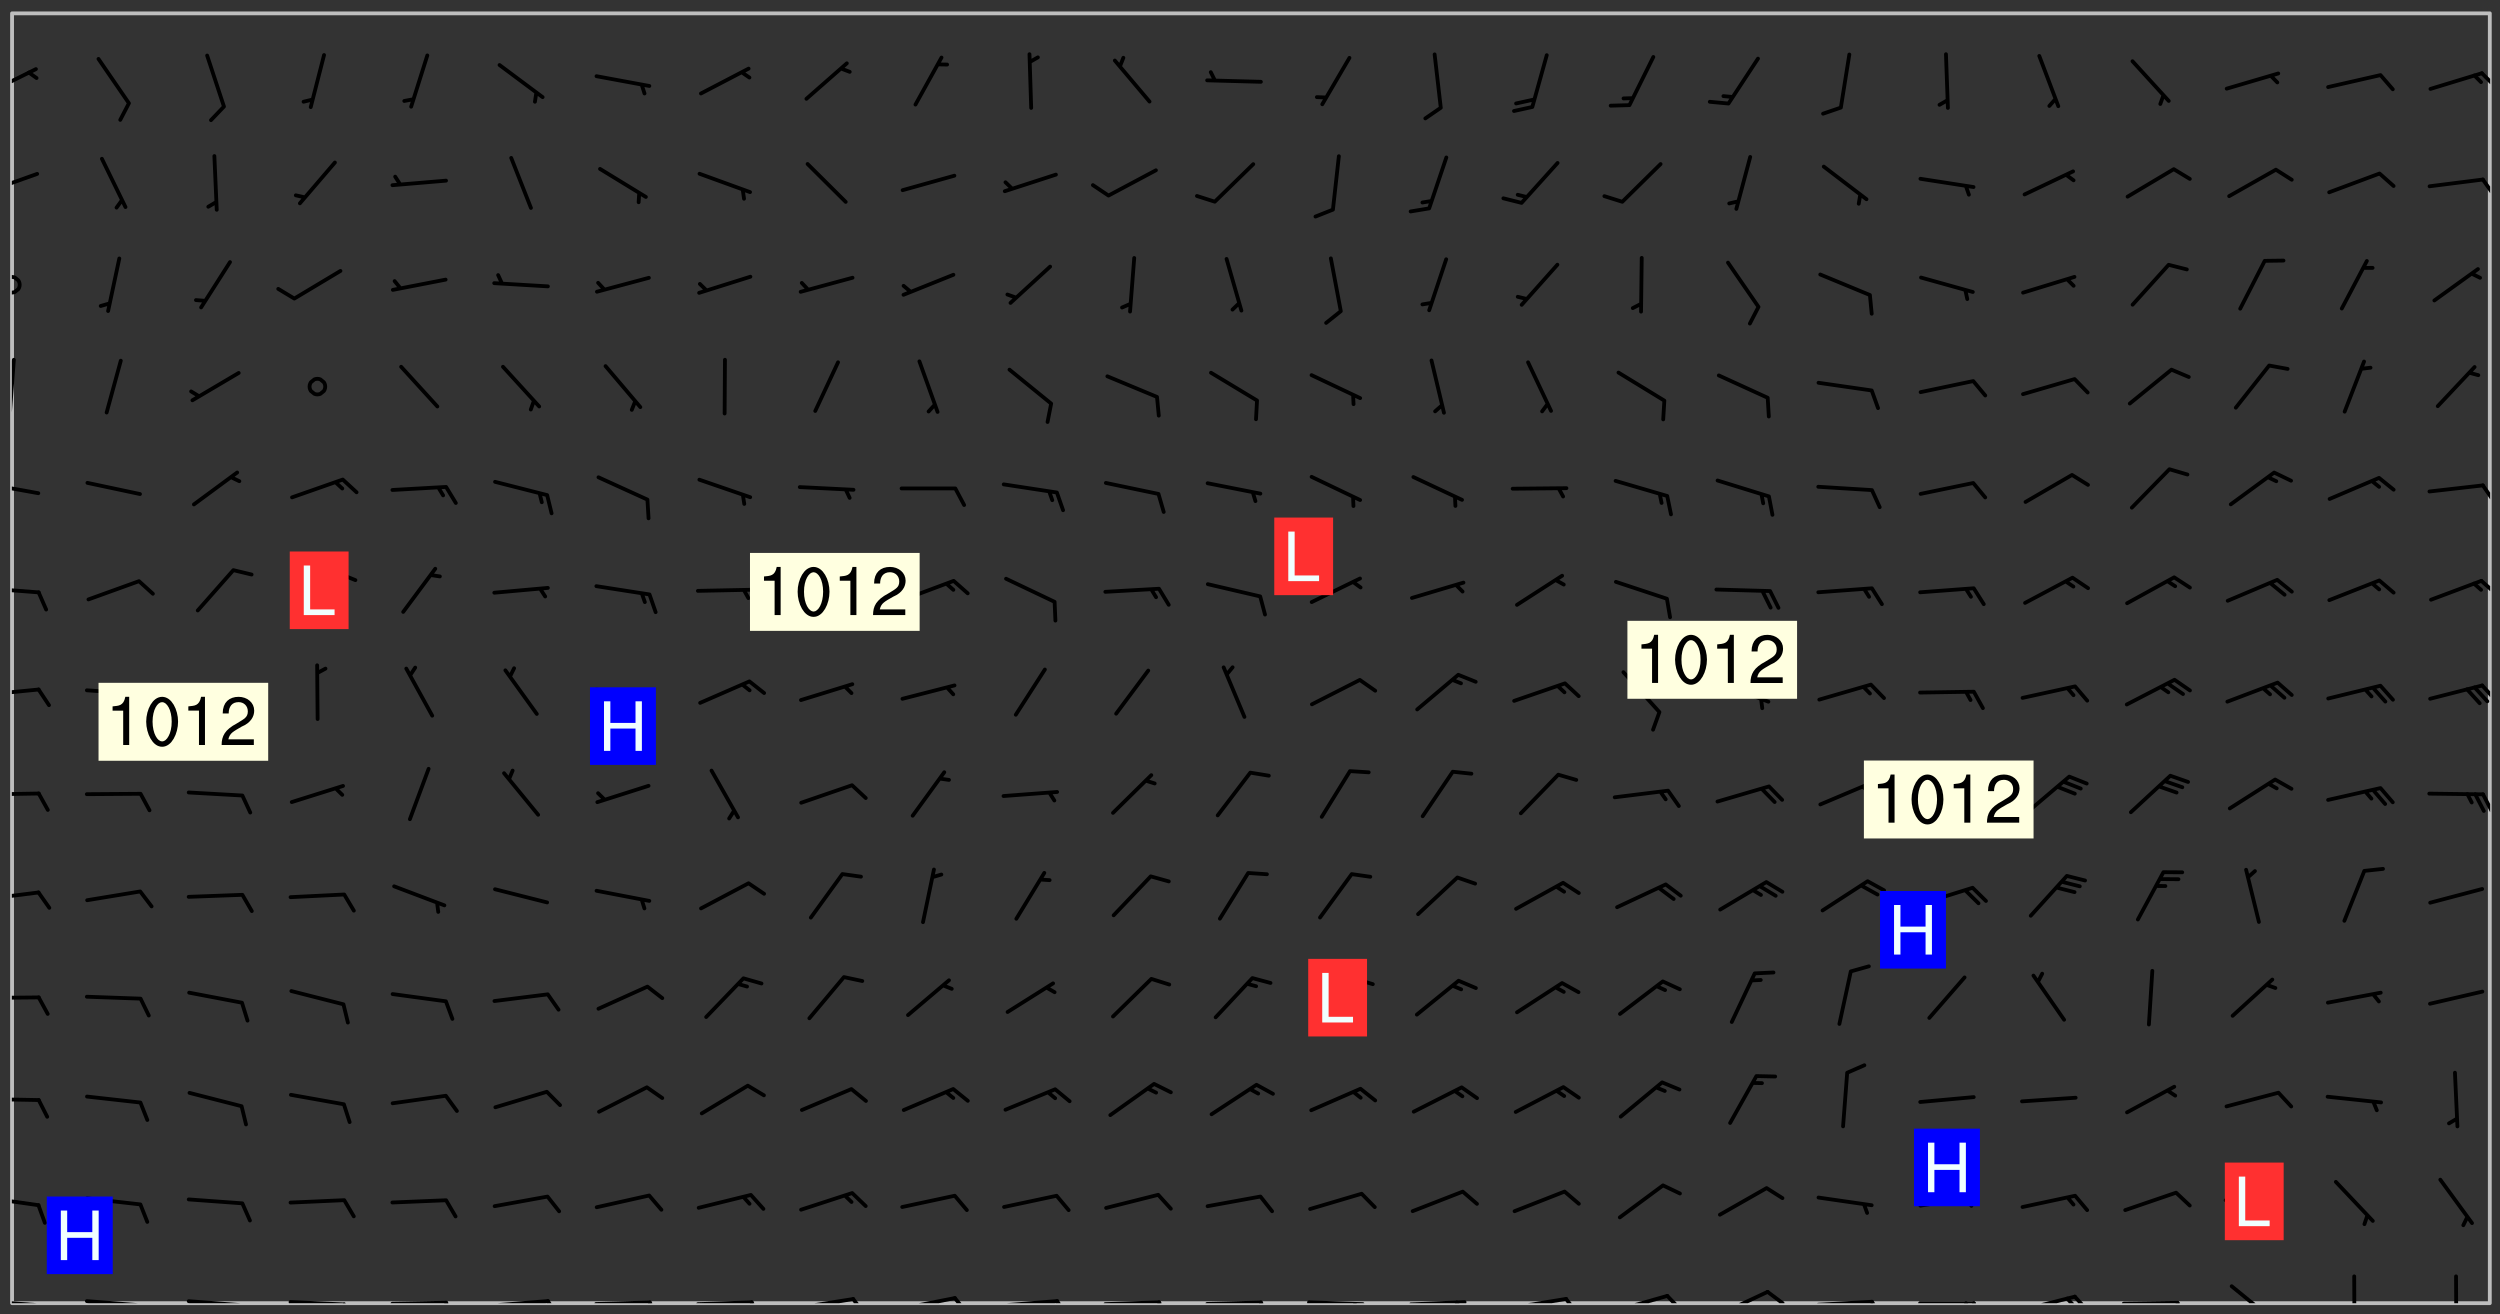 <svg xmlns="http://www.w3.org/2000/svg" role="img" xmlns:xlink="http://www.w3.org/1999/xlink" viewBox="142.45 309.95 326.84 171.84"><rect x="142.45" y="309.95" width="326.84" height="171.84" fill="#333333" stroke="none"/><defs><clipPath id="a"><path d="M144 311.672h324v168.656H144zm0 0"/></clipPath><clipPath id="b"><path d="M144 479h4v1.328h-4zm0 0"/></clipPath><clipPath id="c"><path d="M147 480h2v.328h-2zm0 0"/></clipPath><clipPath id="d"><path d="M153 479h9v1.328h-9zm0 0"/></clipPath><clipPath id="e"><path d="M160 480h3v.328h-3zm0 0"/></clipPath><clipPath id="f"><path d="M166 479h9v1.328h-9zm0 0"/></clipPath><clipPath id="g"><path d="M173 480h3v.328h-3zm0 0"/></clipPath><clipPath id="h"><path d="M180 479h8v1.328h-8zm0 0"/></clipPath><clipPath id="i"><path d="M187 480h2v.328h-2zm0 0"/></clipPath><clipPath id="j"><path d="M193 480h9v.328h-9zm0 0"/></clipPath><clipPath id="k"><path d="M200 480h3v.328h-3zm0 0"/></clipPath><clipPath id="l"><path d="M206 479h9v1.328h-9zm0 0"/></clipPath><clipPath id="m"><path d="M213 479h3v1.328h-3zm0 0"/></clipPath><clipPath id="n"><path d="M220 479h8v1.328h-8zm0 0"/></clipPath><clipPath id="o"><path d="M227 479h2v1.328h-2zm0 0"/></clipPath><clipPath id="p"><path d="M233 479h8v1.328h-8zm0 0"/></clipPath><clipPath id="q"><path d="M240 479h3v1.328h-3zm0 0"/></clipPath><clipPath id="r"><path d="M246 479h9v1.328h-9zm0 0"/></clipPath><clipPath id="s"><path d="M253 479h3v1.328h-3zm0 0"/></clipPath><clipPath id="t"><path d="M260 479h8v1.328h-8zm0 0"/></clipPath><clipPath id="u"><path d="M267 479h3v1.328h-3zm0 0"/></clipPath><clipPath id="v"><path d="M273 479h8v1.328h-8zm0 0"/></clipPath><clipPath id="w"><path d="M280 479h3v1.328h-3zm0 0"/></clipPath><clipPath id="x"><path d="M286 479h9v1.328h-9zm0 0"/></clipPath><clipPath id="y"><path d="M293 479h3v1.328h-3zm0 0"/></clipPath><clipPath id="z"><path d="M300 479h8v1.328h-8zm0 0"/></clipPath><clipPath id="A"><path d="M307 479h2v1.328h-2zm0 0"/></clipPath><clipPath id="B"><path d="M313 479h8v1.328h-8zm0 0"/></clipPath><clipPath id="C"><path d="M319 480h2v.328h-2zm0 0"/></clipPath><clipPath id="D"><path d="M326 479h9v1.328h-9zm0 0"/></clipPath><clipPath id="E"><path d="M332 479h2v1.328h-2zm0 0"/></clipPath><clipPath id="F"><path d="M340 479h8v1.328h-8zm0 0"/></clipPath><clipPath id="G"><path d="M346 479h3v1.328h-3zm0 0"/></clipPath><clipPath id="H"><path d="M353 479h8v1.328h-8zm0 0"/></clipPath><clipPath id="I"><path d="M360 479h3v1.328h-3zm0 0"/></clipPath><clipPath id="J"><path d="M366 478h8v2.328h-8zm0 0"/></clipPath><clipPath id="K"><path d="M373 478h3v2.328h-3zm0 0"/></clipPath><clipPath id="L"><path d="M379 479h9v1.328h-9zm0 0"/></clipPath><clipPath id="M"><path d="M386 479h3v1.328h-3zm0 0"/></clipPath><clipPath id="N"><path d="M393 480h8v.328h-8zm0 0"/></clipPath><clipPath id="O"><path d="M400 480h2v.328h-2zm0 0"/></clipPath><clipPath id="P"><path d="M399 480h2v.328h-2zm0 0"/></clipPath><clipPath id="Q"><path d="M406 479h8v1.328h-8zm0 0"/></clipPath><clipPath id="R"><path d="M413 479h3v1.328h-3zm0 0"/></clipPath><clipPath id="S"><path d="M412 479h2v1.328h-2zm0 0"/></clipPath><clipPath id="T"><path d="M419 480h9v.328h-9zm0 0"/></clipPath><clipPath id="U"><path d="M426 480h3v.328h-3zm0 0"/></clipPath><clipPath id="V"><path d="M433 477h7v3.328h-7zm0 0"/></clipPath><clipPath id="W"><path d="M449 476h2v4.328h-2zm0 0"/></clipPath><clipPath id="X"><path d="M463 476h1v4.328h-1zm0 0"/></clipPath><clipPath id="Y"><path d="M144 466h4v2h-4zm0 0"/></clipPath><clipPath id="Z"><path d="M144 453h4v2h-4zm0 0"/></clipPath><clipPath id="aa"><path d="M144 440h4v1h-4zm0 0"/></clipPath><clipPath id="ab"><path d="M144 426h4v2h-4zm0 0"/></clipPath><clipPath id="ac"><path d="M144 413h4v2h-4zm0 0"/></clipPath><clipPath id="ad"><path d="M466 413h2v4h-2zm0 0"/></clipPath><clipPath id="ae"><path d="M144 399h4v3h-4zm0 0"/></clipPath><clipPath id="af"><path d="M466 399h2v3h-2zm0 0"/></clipPath><clipPath id="ag"><path d="M144 386h4v2h-4zm0 0"/></clipPath><clipPath id="ah"><path d="M466 385h2v3h-2zm0 0"/></clipPath><clipPath id="ai"><path d="M144 372h4v3h-4zm0 0"/></clipPath><clipPath id="aj"><path d="M466 373h2v3h-2zm0 0"/></clipPath><clipPath id="ak"><path d="M144 356h1v9h-1zm0 0"/></clipPath><clipPath id="al"><path d="M144 345h2v4h-2zm0 0"/></clipPath><clipPath id="am"><path d="M144 332h4v4h-4zm0 0"/></clipPath><clipPath id="an"><path d="M466 333h2v3h-2zm0 0"/></clipPath><clipPath id="ao"><path d="M144 318h4v5h-4zm0 0"/></clipPath><clipPath id="ap"><path d="M466 319h2v3h-2zm0 0"/></clipPath><g id="aq" clip-path="url(#clip1)"><path fill="#fff" fill-opacity="0" fill-rule="evenodd" d="M0 0h1000v1000H0zm0 0"/><path fill="#d3d3d3" fill-opacity="0" fill-rule="evenodd" d="M162.152 355.867l-.234.293.059.234.117.172.176.234.293.348.113.059.117-.172.059-.234.176-.176.465-.176h.699l.234.293.289.816.059.176.176.23.352.234.699.699.172.176.234.348.234.41.289.582.41.465.23.234.234.176.117.23.176.293.172 1.164v.234l.059.289.059.117.117.117.348.41.117.172.176.176.176.234.117.172.172.352.059.234.234.406.234-.059-.176.176-.059.93h-.582l-.234-.113-.348.113-.117.117-.059.293-.059.176-.117.172-.465.293-.059.234-.059.113v.645l.059.172v.41l.059.059v.406l.059.406.117.176.059.059.23.641-.059.293v.699l-.059.582v.234l-.059.23-.055.352v1.922l.055.117h.426l-.367.117-.023.352.891 1.168 1.742.539 1.34.359v.539l.09.809.535.715 1.52.27.891-.086.09 1.164.535.18 1.16-.18 2.055-.984 1.16-.363 1.879-.176 1.695-.18-.18.719-1.516.086-1.25.09-.805.27-1.074.809.27.719.535.898-.18.625-.266.809.266 1.078.625.898.805.18 1.25-.18-.266.723.098.504.055.293v.172l.059.293v.406l.176.117.352.117h.406l.293-.176.113-.117.059-.117.117-.23.059-.176.352-.465.23-.176.176-.059.176.059.059.176.117.988.055.469.059.172.117.234.176.059.816.059h.289l.117.234.059.406.059.352v1.105l.117.293.117.348.289.699.176.352.582.754.352.176.172.059.469.234.641.465.348.234.293.176.293.055.23.062.816.348.293.176.113.172.352.352.117.176.523.641v.289l.059.352v.348l.059.352.059.289.117.059.172.059h.176l.582.234.176.117.176.289.176.234.113.234.293.23.117.117v.41l.059.055.289.234.234.117.059.117.117.172.059.117.23.234.059.176.234.059.117.059-.117.113-.059.117v.117l-.117.293-.117.289v.582l.176.117.117.059.059.117.117.117.113.059.176.348.059.352.059.406v.176l-.059.176-.117.699v.172l.117.176.293.293h.406l.176.117.117.172.117.293v.234h-.527l-.23-.234h-.234l-.176.059-.059.699.059.348.117.176.176.41.117.23.289.469.176.055h.523l.234.059.758.641.059.293v.234l.059.059.23.348v.352l-.117.172v.293l.293.289.293.176.172.059.293.176.293.117.582.406.289.234.293.176.219.16.016.012.23.176.641.523.176.234.117.176.176.176.113.172v.641l.117.176.469.117.582.117.234.059.23.113.293.117.113.059.586.352.289.172.176.062.176.055.176.059.699.352.289.176.234.055.289.176.234.117.641.406.293.117.172.059.234.059.41.059.23.059.234.117.059.172-.41.176.469.059.059.293.113.234.176.055.234.059.176.059.406.117.641.234.117.172.059.234v.176l-.059.117-.059.406.234.234.117.059.348.117.641.23.176.117.289.117.176.176.234.465.582 1.105.176.176.348.176.176.117.352.117 1.047.523.234.059.465.113.293.059.465.176.758.582.234.234.348.465.176.176.289.234.816.699.293.176.289.289.293.176.293.289.695.641.176.176.293.234.289.234.469.289.641.582.348.234.234.293.348.348.352.465.934.992.348.406.117.176.234.059.113.117.645.176.23.113.234.059.293.176.23.117.934.699.406.406.234.176.406.176.234.117.816.348.348.234.234.117.293.289.23.117.758.352.352.172.23.059.293.117.234.059.871.176h.816l.469.23.172.059.875.699.465.117.293.059.176.059.23.059.469.059.348.059.352.059.406.059h.293l.172.059v.23l.176.176h.293l.348.059.352.059.699.117h.641l.465-.234.293-.176.172-.117.41-.172.289-.176.934-.465.469-.293.523-.293.465-.172.465-.176 1.051-.465.289-.117.41-.117.289-.117.527-.176 1.516-.699.582-.348.289-.059.293-.059.348-.117.875-.23.352-.117h.113l.234-.059.875-.234.234-.059h.812l.352-.059.816-.117.172-.059.352-.055.293-.059.23-.059.816-.176.176-.059h.348l.234-.059.465-.117.758-.172.234-.059h.348l.41-.117.289-.059 1.285-.059h.289l.41-.059.23-.059h.176l.875-.117h.406l.41-.117h.348l.352-.113.871-.059h1.75l1.047.289.41.117.289.117.352.117.289.117 1.051.172.289.059h.293l.293.059.172.059.41.059.172.059.117.059h.117l.117.059.352.059h.113l.41.066 1.922.395 1.926.395 1.52.449 1.695.719 2.145.805 1.605-.719 1.43-.805 1.16-1.078 1.25-.449 3.035-.719 1.875-.359 2.145-1.348 2.234-1.254 2.5-1.258 1.695-.449 1.785-.18 1.16-.27.625.539 1.34-.27.715-.988.984-1.344.445-.18.805-.359 1.875-.539 1.785-.449 1.25-.27 1.16-.09 1.699-.09 1.961-.27 1.25-.09h.539l.625-.09h.891l2.145-.18 2.41-.18 2.59-.09 1.695.18 1.609.09 1.43.359 1.16.719 1.875.988 1.16 1.527.266.715.629.09.355.898.535.539.535 1.527 1.074.359h.535l-.805.535.09 1.707.715 2.695.891.805.895.988.715 1.258 1.785.539 1.52-.18.355 1.344 1.609-.805.98-.539.27.27.316-.215.219-.145.801.449.449-.359h.355l.535-.27.539-.719.535-.27.625-.988 1.16.449.84.371 1.395.617 1.695-.18h1.605l1.785.09.18-1.707.535-1.344.805.27.492.848.402.406-.09.539v.359l.715.449.711-.27h1.43l.359.988.445 1.258.715 1.344 1.25.629 1.695.629.715-.18.18-.539.98-.09.449.359.086 1.258-.266.629-.535.18v.539l.715.984.266.539.984.988.801 1.078-.266.359-.09.898-.625 2.332-.355 2.066-.09 1.793-.18.719-.09.539v1.438l-.98 1.883-.359 1.707-.535.898-.805 1.168-.266.539 2.055 1.254.086.359-.355.539-.09-.18v.809l.09 1.438-.445.715-1.074.094-.266.715.535.898.805.719 1.16.809 1.34.27.445.359-.355.449-1.789-.09-1.25-.449-.715-.719-.625-.09-.176 3.59-.188 1.309h89.359V311.703h-55.27v49.082l.762.125 3.289.543 2.023 2.836v2.754l2.352.332 2.348.332h4.051l-1.379 4.16-2.023.707-2.023.703-.543.344-2.594 1.617-.188.117-2.023-2.078-.73-2.742-2.672-2.078-1.375-3.5-.066-.082-1.957-2.672 2.75-1.418v-49.082H294.422v91.414l.117.031.133.012.074.074.105.047.09.059.086.059.09.059.297.297.059.09.031.117.027.117.016.137-.031.117-.059.09-.059.086-.043.105-.047.102-.027.121v.145l.176.27.148.148.074.086.074.074.043.105.062.09.059.086.043.105.059.09.047.102.043.105.059.086.117.18.074.074.062.086.059.09.043.105.059.09.059.086.062.09.059.09.043.102.117.18.074.074.059.086.074.074.09.059.105.047h.148l.133-.016.133.016.102-.047.074-.074.047-.102-.016-.133v-.148l-.047-.105-.027-.117-.047-.102-.027-.121-.043-.102-.062-.09-.043-.102-.043-.105-.031-.117-.016-.133-.012-.137.086-.059.059-.086.121-.031.043.105.016.133v.117l.059.102.059.09.09.059.148.148.059.09.043.105-.012.102.086.059.105.047.086.059.09.059.074.074-.117.027-.105.047-.086.059-.074.074-.059.09-.062.086-.027.121-.047.102-.043.105-.031.117-.012.133-.016.133v.148l.027.117.047.105.043.102.059.09.074.074.09.059.074.074.09.059.059.09.043.105.047.102.117.031.133.016h.148l.117-.031.105.043.043.105.047.102.027.121L299.5 410l.027.117.031.121.027.117.105.043.102.047.133-.016.148.148.062.086.074.074.07.074.09.062.105.043.102.043.117.031.137.016.117-.031.074-.074.027-.117-.012-.133-.031-.121-.027-.117.043-.105h.117l.09.062.117.027h.148l.133.016h.148l.133.016.133-.016h.148l.133-.016.133-.012.137.012.117-.027.133-.016.191-.059-.059.176-.016.133-.027.121-.016.133-.059.086-.133.016-.105.047-.105.043-.117.031-.117.027-.266.031h-.148l-.133.016-.074.074.059.086.148.148.117.18.074.07.09.062.09.059.086.059.09.059.102.043.105.062.105.043.086.059.105.047.102.043.18.117.059.09-.043.102-.047.105.016.133.223.223.059.09.043.102.031.121.043.102.016.133.031.117.012.137.031.117.148.148.102.043.105.043.117.031.133.016.137.016h.117l.117-.031.09-.059.043-.105.047-.102.043-.105.031-.117.012-.133v-.148l-.012-.133-.016-.133-.031-.117-.043-.105-.047-.105-.043-.102-.043-.105-.016-.133.016-.133.027-.117.031-.117.027-.121.047-.102.09-.059.086-.062.074-.074.09-.059.223-.223.059-.086.074-.074.117-.18.059-.086v-.148l-.074-.074-.102-.047-.105-.043-.102-.043-.059-.09-.047-.105-.027-.117.09-.059.117-.031.102-.043.18-.117.148-.148.012-.133-.012-.105-.09-.059-.133.016h-.148l-.133.016-.133-.016-.121-.031-.086-.059-.074-.074-.059-.09-.062-.086-.117-.18-.059-.086.031-.121.086-.059.121-.031.059-.086v-.121l-.031-.117-.059-.09-.059-.086-.047-.105-.027-.117-.016-.133.059-.09.074-.074.09-.059.117-.18.074-.074.059-.086.148-.148.121-.031.133-.016.133.016.074.074.043.105.016.133-.031.117-.117.031-.133.012-.148.148-.043.105-.047.102-.027.121-.031.117v.148l.031.117.043.105.059.09.074.07.074.074.117.031.121.027.117-.027.133-.016h.117l.09.059.074.074.047.105.059.086.102.047.133.016.105.043.086.059-.012.105-.074.074-.18.117-.059.09-.09.059-.07.074-.074.074-.062.09-.027.117-.016.133.016.133-.016.133v.148l.016.133.027.117.031.121.074.074.09.059.086.059.09.059.117.031v.086l-.102.047-.09.059-.266.031-.117.027h-.148l-.105.043-.102.047-.059.09-.062.234-.012.133-.031.121-.016.133v.293l-.012.133.012.137.016.133.133.016.133.012.121.031.086.059.074.074.047.105.043.102.016.133v.445l-.016.133v.445l.031.266.027.117.016.133.031.117.086.211.031.266v.148l-.031.117-.027.117-.031.121-.027.117-.031.117-.031.121-.012.133-.016.133.09.059.117-.031.102.016.047.105-.031.266v.441l-.043.105-.047.105-.043.102-.043.105-.059.086-.031.121-.043.117-.031.117-.016.133.016.133.059.09.105.047.086.059.059.086-.012.137-.031.117-.043.102v.445l-.016.133v.148l-.031.117-.043.105-.027.117-.047.105-.043.102-.031.121-.027.117-.031.133-.031.117-.027.117-.043.105-.031.117-.031.121-.012.133-.016.133v.297l.027.117v.148l.047.398.027.117.059.09.121.031h.148l.133-.016.059.09v.117l-.059.09-.09.059-.102.043-.105.047-.09.059-.086.059-.137.016-.117-.031-.133-.016-.102.047-.062.086-.012.137-.016.133-.031.117-.027.117-.016.133-.031.121v.297l.016.133.031.117v.148l.012.133v.148l-.027.117-.047.102-.027.121-.031.117-.059.09-.074.074-.102.043-.105.047-.117.027-.121.031-.102-.047.059-.086.105-.047.027-.117.031-.117.027-.121.031-.117v-.148l.016-.133-.031-.117-.043-.105-.105.016-.074.074-.102.043-.09.062-.074.074-.043.102-.016.133-.031.117L304.25 426l-.031.117-.027.117-.031.121-.027.117-.031.117-.043.105-.09.059h-.09l-.117-.031-.031-.086.016-.137-.031-.117v-.148l-.012-.133v-.148l-.062-.234-.027-.121-.043-.102-.047-.105-.059-.086-.059-.09-.043-.105-.062-.086-.148-.148-.07-.074-.105-.047-.105-.043-.102-.043-.297-.297-.09-.074-.086-.059-.105-.043-.09-.062-.086-.059-.105-.043-.09-.059-.086-.062-.074-.07-.105-.047-.086-.059-.105-.043-.09-.062-.102-.043-.105-.043-.086-.059-.105-.047-.105-.043-.102-.047-.09-.059-.102-.043-.105-.043-.09-.062-.117-.027-.133-.016-.133.016H299.75l-.133.016-.117-.031-.09-.059-.074-.074-.09-.059-.102-.047h-.148l-.121-.027-.102-.043-.074-.074-.117-.18-.09-.059-.102-.043-.09-.062-.105-.043-.09-.059-.086-.059-.105-.047-.059-.086-.059-.09-.043-.105-.047-.102-.074-.074-.086-.059-.074-.074-.09-.059-.223-.223-.043-.105-.031-.266.105-.043h.145l.105.043.074.074.09.059.086.059.105.047.09.059.148.148.07.074.148.148.062.086.074.074.086.059.074.074.09.062.09.059.086.059.27.176.102.047.105.043.102.043.047-.074.059-.086.074-.074.07-.074.105.043.074.074.059.09.043.102.047.105.043.105.121.027.117-.027.074-.09.043-.105.059-.09.074-.074.105-.043.117-.027.133.012.09.059.148.148.059.09.043.105.047.102.043.105.043.102.105.047.105.043.133.016.086-.059.059-.09.074-.074.105-.043.117.027.105.047.102.043.105.043.102.047.18.117v.117l-.016.133.016.133.016.137.059.086.102.047.121.027.117.031h.148l.117-.031.059-.09.18-.117.059-.09.074-.074.059-.086.117-.18.18-.117.117.031.09.059.043.074-.016.133v.117l.09.059h.148l.133-.016.133-.012.266-.031.105-.043.117-.031.121-.027.074-.074.07-.074.062-.09-.016-.105-.047-.102-.102-.043-.105-.016-.117.027-.266.031h-.148l-.074-.074-.09-.059-.117-.031-.117-.027-.133-.016h-.148l-.133.016h-.297l-.105-.047-.148-.148-.043-.102-.059-.09.223-.223.086-.059.105-.043.117-.031.133-.016.133.016.137.016.102.043.133-.012.09-.062.102-.043.062-.09-.047-.102-.09-.059-.117-.031-.102-.043-.059-.09-.062-.09v-.117l.016-.133.105-.047.074-.07v-.121l-.09-.059-.031-.117.09-.059.074-.074.043-.105.059-.09.047-.102.016-.133v-.148l-.047-.105-.043-.102-.09-.059-.133-.016-.102-.043-.137-.016-.117-.031h-.445l-.133-.016-.133-.012-.133-.016-.117-.031h-.148l-.133-.016-.133-.012-.266-.031-.121-.043-.086-.059-.074-.074v-.148l.012-.133.105-.047.102-.043.133-.016h.152l.133-.016h.293l.121.031.102.043.09.059.234.062.121-.047.09-.059.102-.043.133-.016.105.043.102.047.133.012.121-.027h.145l.121-.031.117-.027.105-.047.074-.074.086-.059.148-.148.059-.086.047-.105.027-.117.016-.105-.102-.043-.09-.059-.117-.031-.105-.043-.09-.062-.074-.086-.074-.074-.102-.043-.105-.047-.102-.043-.059-.09-.047-.102-.086-.211-.062-.086-.059-.09-.074-.074-.086-.059h-.27l-.117.031-.09.059-.102.043-.133.016-.105-.016-.027-.117-.062-.09-.117-.031-.102-.043-.148-.148-.031-.117-.016-.105.074-.074.18-.117.117-.027.117-.031.137.016.102.043.105.043.102.047.105.043.117.031.133.016.117.027.133.016.105-.016.09-.059-.074-.074-.105-.043-.074-.074-.074-.09-.148-.148-.086-.059-.09-.059-.074-.074-.09-.059-.102-.047-.121-.027-.102-.047-.105-.043-.117-.031-.102-.043-.121-.031h-.148l-.117.031-.105.043-.086.062-.18.117-.086.059-.09.059-.105.047-.086.059-.105.043-.102.043-.105.047-.074.074-.059.09-.059.086-.047.105-.059.086-.074.074-.133-.012-.117-.031h-.117l-.074.074-.09.059-.074.074-.09.059-.086.059-.105.047-.102.043-.137.016-.102-.043-.148-.148-.105-.047h-.086l-.105.047-.102.043-.121.031-.117-.031-.074-.074v-.117l.031-.121.074-.07.059-.09.074-.074.117-.031.105-.043h.293l.133-.016.137-.016.102-.043.09-.059.102-.047.09-.059.133-.012.09.059.133.012.09-.059.086-.059.105-.043.09-.059.086-.062.09-.059.148-.148.059-.086.059-.09.105-.043.133-.016.117.027.121.031.059-.059.059-.09.031-.266.027-.117.105.012.133.016.102-.043.09-.059.059-.09.074-.074.059-.09.047-.102.012-.133-.012-.133-.047-.105-.148-.148-.059-.09-.059-.086-.043-.105v-.445l.016-.133v-.148l.012-.133-.059-.059-.09.059-.102-.043-.18-.117-.086-.059-.062-.09-.059-.09-.074-.074-.086-.059-.121.031-.102.012-.105.047-.086.059-.105.043-.148.148-.09.059-.086.059-.09.062-.105.043-.133.016v-.121l.105-.043.117-.031.074-.07.043-.105v-.148l-.027-.117-.148-.148-.133-.016h-.148l-.117.031-.105.043-.102.043-.09.062-.117.027-.074-.074.012-.133-.043-.102-.043-.105-.09-.059-.117.027-.121.031-.117.031-.102.043-.121.031-.102.043-.105.043-.09.059-.102.016v-.117l.016-.133-.059-.09-.074.043-.148.148-.059.09-.074.074-.047.105-.043.102-.074.074-.059.09-.074.074-.059.086-.074.074-.09.062-.074.07-.074.074-.102.016-.133.016-.105-.043v-.121l.148-.148.043-.102.059-.09.047-.102.043-.105.059-.09.031-.117.043-.102.031-.121.027-.117.047-.105.043-.102.043-.105.074-.07.09-.062.09-.059.102-.043h.297l.266-.031.105-.043-.074-.074-.117-.031-.105-.043-.09-.059-.102-.047-.09-.059-.102-.043-.105-.043-.09-.062-.086-.059-.105-.043-.102-.043-.121-.031-.117-.031-.102-.043L297.5 410.25l-.102-.043-.09-.059-.043-.105-.016-.133.102-.043.133-.016.137.016.133-.016.102-.043.059-.09.016-.105-.09-.059-.074-.074-.102-.043-.09-.059-.148-.148-.043-.105-.016-.133v-.293l-.059-.09-.09-.059-.074-.074-.043-.105-.031-.117-.059-.09-.074-.074-.117-.027-.074-.074-.09-.059-.09-.062-.086-.059-.074-.074-.059-.086-.047-.105-.086-.059-.148-.148-.195-.059-.133.016-.102.043-.074.074-.047.102-.043.105-.059.09-.059.086-.297.297-.09.059h-.086l-.062-.086-.043-.105.031-.117.059-.09.027-.117-.012-.133-.09-.062-.105.047-.117.027-.117.031-.27.176-.102.047-.117.027-.105.047-.09.059-.102.043-.059-.086-.047-.105.016-.133.047-.105.07-.074.074-.07.059-.09v-.148l-.043-.105h-.238l-.102.047-.031.117-.027.117-.031.121-.074.043-.133.016-.074-.047-.043-.102-.043-.105-.047-.102-.043-.105-.121.031-.102.043-.133.016-.117.031-.105.043-.09.059-.102.047-.121.027-.133.016-.102-.043-.059-.09-.047-.105-.043-.102-.043-.105v-.117l.059-.09.086-.059.18-.117.102-.047.105-.043.105-.059.102-.043.09-.062.102-.043.105-.059.102-.047.09-.059.105-.043.102-.043.09-.062.102-.043.137-.016.117.031.102.043.121.031.102.043.105.047.102.043.105.043.102.047.105.043.102.043.105.047.086.059.105.043.117.031.105.043.102.047.09.059.105.043.102.043.105.047.117.027.102.047.121.027h.148l.086-.059.016-.102.059-.09-.027-.117-.074-.074-.117-.18-.074-.074-.09-.074-.18-.117-.086-.059-.105-.043-.102-.047-.27-.176-.059-.09-.074-.074-.059-.09-.043-.102-.031-.117-.016-.137v-.562l-.012-.133-.016-.133-.031-.117-.016-.133-.012-.133-.031-.121-.223-.223-.059-.086-.016-.105.031-.117.133-.016v-91.414H172.992v1.453l-.059.234-.352 1.051-.172.523-.117.348-.176.41-.117.172-.234.293-.23.059h-.352l-.117.059-.23.406v.293l.117.176.23.23.117.234.641.758.293.465.176.234.23.352.234.348.641.816.176.465.172.41.117.695.176.469.117 1.398.059.465v.875l.117 1.047v4.781l-.059.465-.352 1.281-.176.523-.113.41-.352.93L172.934 336l-.234.582-.117.176-.172.348-.176.406-.352.816-.059.293-.113.293-.117.289-.059.176-.117.875-.059.406-.059.117-.059.176-.059.172-.23.527-.117.172v.234l-.117.234-.059.172-.176.586v.289l-.059.176v.293l-.059.113-.059.527v.172l-.055.234v2.621l-.176.816-.117.176-.176.234-.117.172-.113.234-.586.934-.23.289-.293.465-.176.234-.289.352-.352.699-.113.23-.176.41-.176.23-.406.527-.816.699-.293.172-.289.234-.176.117-.176.176-.523.406-.527.176-.172.176-.234.055-.641.176h-.758m12.211 31.023l-1.074.449.359.895 1.25-.715.445-.539-.98-.09"/><path fill="#d3d3d3" fill-opacity="0" fill-rule="evenodd" d="M201.508 416.598h-.895l.449.629.98.359.805-.09.445-.988-.176.09-.715-.355-.895.355m154.621 59.07l-.059-.523v-.293l.113-.293.059-.23.469-.469h.113l.117-.113.117-.059h.176l.234-.059h.348l.234.059.117.059.23.172.059.176.117.582v.293l-.117.176-.172.289-.176.176-.527.523-.23.234-.117.059h-.176l-.117-.059-.406-.293-.176-.117-.117-.059-.059-.113-.055-.117m6.641-10.957l-.059-.172v-1.109l.059-.172.176-.059.172-.059h.176l.234-.059.117.059.059.699-.059.172-.117.176-.117.059-.234.523-.113.059h-.234l-.059-.117m9.613-14.391l-.117-.176v-.699l.293-.875.117-.172.176-.352.113-.23.117-.293.352-.758.117-.23.172-.234h.176l.117-.059h.641l.117.059.234.234.172.113.352.293.117.117.113.176v.113l.117.059.117.117v.699l-.059.176v.23l-.059.176-.348 1.051-.117.23-.117.234-.117.059-.23.234-.641.289h-.875l-.41-.117-.641-.465"/><path fill="none" stroke="#bebebe" stroke-linecap="round" stroke-linejoin="round" stroke-miterlimit="10" stroke-width=".5" d="M467.957 311.695H144.027v168.625h323.93v-168.625"/><g clip-path="url(#a)"><path fill="#fff" fill-opacity="0" fill-rule="evenodd" d="M144 311.672v168.656h324V311.672H144"/></g><g clip-path="url(#b)"><path fill="none" stroke="#000" stroke-linecap="round" stroke-linejoin="round" stroke-miterlimit="10" stroke-width=".5" d="M147.504 480.594l-7.008-.531"/></g><g clip-path="url(#c)"><path fill="none" stroke="#000" stroke-linecap="round" stroke-linejoin="round" stroke-miterlimit="10" stroke-width=".5" d="M147.504 480.594l.984 2.25"/></g><g clip-path="url(#d)"><path fill="none" stroke="#000" stroke-linecap="round" stroke-linejoin="round" stroke-miterlimit="10" stroke-width=".5" d="M160.816 480.602l-7.004-.547"/></g><g clip-path="url(#e)"><path fill="none" stroke="#000" stroke-linecap="round" stroke-linejoin="round" stroke-miterlimit="10" stroke-width=".5" d="M160.816 480.602l.98 2.25"/></g><g clip-path="url(#f)"><path fill="none" stroke="#000" stroke-linecap="round" stroke-linejoin="round" stroke-miterlimit="10" stroke-width=".5" d="M174.133 480.594l-7.008-.531"/></g><g clip-path="url(#g)"><path fill="none" stroke="#000" stroke-linecap="round" stroke-linejoin="round" stroke-miterlimit="10" stroke-width=".5" d="M174.133 480.594l.984 2.25"/></g><g clip-path="url(#h)"><path fill="none" stroke="#000" stroke-linecap="round" stroke-linejoin="round" stroke-miterlimit="10" stroke-width=".5" d="M187.453 480.488l-7.02-.32"/></g><g clip-path="url(#i)"><path fill="none" stroke="#000" stroke-linecap="round" stroke-linejoin="round" stroke-miterlimit="10" stroke-width=".5" d="M187.453 480.488l1.055 2.219"/></g><g clip-path="url(#j)"><path fill="none" stroke="#000" stroke-linecap="round" stroke-linejoin="round" stroke-miterlimit="10" stroke-width=".5" d="M200.773 480.262l-7.027.133"/></g><g clip-path="url(#k)"><path fill="none" stroke="#000" stroke-linecap="round" stroke-linejoin="round" stroke-miterlimit="10" stroke-width=".5" d="M200.773 480.262l1.191 2.145"/></g><g clip-path="url(#l)"><path fill="none" stroke="#000" stroke-linecap="round" stroke-linejoin="round" stroke-miterlimit="10" stroke-width=".5" d="M214.078 480.047l-7.004.562"/></g><g clip-path="url(#m)"><path fill="none" stroke="#000" stroke-linecap="round" stroke-linejoin="round" stroke-miterlimit="10" stroke-width=".5" d="M214.078 480.047l1.32 2.066"/></g><g clip-path="url(#n)"><path fill="none" stroke="#000" stroke-linecap="round" stroke-linejoin="round" stroke-miterlimit="10" stroke-width=".5" d="M227.402 480.23l-7.023.199"/></g><g clip-path="url(#o)"><path fill="none" stroke="#000" stroke-linecap="round" stroke-linejoin="round" stroke-miterlimit="10" stroke-width=".5" d="M227.402 480.23l1.215 2.133"/></g><g clip-path="url(#p)"><path fill="none" stroke="#000" stroke-linecap="round" stroke-linejoin="round" stroke-miterlimit="10" stroke-width=".5" d="M240.719 480.211l-7.023.238"/></g><g clip-path="url(#q)"><path fill="none" stroke="#000" stroke-linecap="round" stroke-linejoin="round" stroke-miterlimit="10" stroke-width=".5" d="M240.719 480.211l1.223 2.125"/></g><g clip-path="url(#r)"><path fill="none" stroke="#000" stroke-linecap="round" stroke-linejoin="round" stroke-miterlimit="10" stroke-width=".5" d="M253.992 479.781l-6.941 1.094"/></g><g clip-path="url(#s)"><path fill="none" stroke="#000" stroke-linecap="round" stroke-linejoin="round" stroke-miterlimit="10" stroke-width=".5" d="M253.992 479.781l1.473 1.961"/></g><g clip-path="url(#t)"><path fill="none" stroke="#000" stroke-linecap="round" stroke-linejoin="round" stroke-miterlimit="10" stroke-width=".5" d="M267.285 479.656l-6.898 1.348"/></g><g clip-path="url(#u)"><path fill="none" stroke="#000" stroke-linecap="round" stroke-linejoin="round" stroke-miterlimit="10" stroke-width=".5" d="M267.285 479.656l1.543 1.906"/></g><g clip-path="url(#v)"><path fill="none" stroke="#000" stroke-linecap="round" stroke-linejoin="round" stroke-miterlimit="10" stroke-width=".5" d="M280.652 480.047l-7.004.562"/></g><g clip-path="url(#w)"><path fill="none" stroke="#000" stroke-linecap="round" stroke-linejoin="round" stroke-miterlimit="10" stroke-width=".5" d="M280.652 480.047l1.32 2.07"/></g><g clip-path="url(#x)"><path fill="none" stroke="#000" stroke-linecap="round" stroke-linejoin="round" stroke-miterlimit="10" stroke-width=".5" d="M293.977 480.211l-7.023.234"/></g><g clip-path="url(#y)"><path fill="none" stroke="#000" stroke-linecap="round" stroke-linejoin="round" stroke-miterlimit="10" stroke-width=".5" d="M293.977 480.211l1.223 2.129"/></g><g clip-path="url(#z)"><path fill="none" stroke="#000" stroke-linecap="round" stroke-linejoin="round" stroke-miterlimit="10" stroke-width=".5" d="M307.293 480.234l-7.023.188"/></g><g clip-path="url(#A)"><path fill="none" stroke="#000" stroke-linecap="round" stroke-linejoin="round" stroke-miterlimit="10" stroke-width=".5" d="M307.293 480.234l1.211 2.133"/></g><g clip-path="url(#B)"><path fill="none" stroke="#000" stroke-linecap="round" stroke-linejoin="round" stroke-miterlimit="10" stroke-width=".5" d="M320.605 480.445l-7.02-.234"/></g><g clip-path="url(#C)"><path fill="none" stroke="#000" stroke-linecap="round" stroke-linejoin="round" stroke-miterlimit="10" stroke-width=".5" d="M319.586 480.414l.539 1.102"/></g><g clip-path="url(#D)"><path fill="none" stroke="#000" stroke-linecap="round" stroke-linejoin="round" stroke-miterlimit="10" stroke-width=".5" d="M333.922 480.184l-7.02.293"/></g><g clip-path="url(#E)"><path fill="none" stroke="#000" stroke-linecap="round" stroke-linejoin="round" stroke-miterlimit="10" stroke-width=".5" d="M332.898 480.227l.621 1.059"/></g><g clip-path="url(#F)"><path fill="none" stroke="#000" stroke-linecap="round" stroke-linejoin="round" stroke-miterlimit="10" stroke-width=".5" d="M347.195 479.766l-6.938 1.129"/></g><g clip-path="url(#G)"><path fill="none" stroke="#000" stroke-linecap="round" stroke-linejoin="round" stroke-miterlimit="10" stroke-width=".5" d="M347.195 479.766l1.484 1.953"/></g><g clip-path="url(#H)"><path fill="none" stroke="#000" stroke-linecap="round" stroke-linejoin="round" stroke-miterlimit="10" stroke-width=".5" d="M360.422 479.371l-6.762 1.914"/></g><g clip-path="url(#I)"><path fill="none" stroke="#000" stroke-linecap="round" stroke-linejoin="round" stroke-miterlimit="10" stroke-width=".5" d="M360.422 479.371l1.699 1.77"/></g><g clip-path="url(#J)"><path fill="none" stroke="#000" stroke-linecap="round" stroke-linejoin="round" stroke-miterlimit="10" stroke-width=".5" d="M373.539 478.844l-6.367 2.973"/></g><g clip-path="url(#K)"><path fill="none" stroke="#000" stroke-linecap="round" stroke-linejoin="round" stroke-miterlimit="10" stroke-width=".5" d="M373.539 478.844l1.961 1.473"/></g><g clip-path="url(#L)"><path fill="none" stroke="#000" stroke-linecap="round" stroke-linejoin="round" stroke-miterlimit="10" stroke-width=".5" d="M387.18 480.137l-7.016.387"/></g><g clip-path="url(#M)"><path fill="none" stroke="#000" stroke-linecap="round" stroke-linejoin="round" stroke-miterlimit="10" stroke-width=".5" d="M387.18 480.137l1.27 2.098"/></g><g clip-path="url(#N)"><path fill="none" stroke="#000" stroke-linecap="round" stroke-linejoin="round" stroke-miterlimit="10" stroke-width=".5" d="M400.5 480.328h-7.027"/></g><g clip-path="url(#O)"><path fill="none" stroke="#000" stroke-linecap="round" stroke-linejoin="round" stroke-miterlimit="10" stroke-width=".5" d="M400.5 480.328l1.152 2.168"/></g><g clip-path="url(#P)"><path fill="none" stroke="#000" stroke-linecap="round" stroke-linejoin="round" stroke-miterlimit="10" stroke-width=".5" d="M399.477 480.328l.578 1.082"/></g><g clip-path="url(#Q)"><path fill="none" stroke="#000" stroke-linecap="round" stroke-linejoin="round" stroke-miterlimit="10" stroke-width=".5" d="M413.707 479.469l-6.812 1.719"/></g><g clip-path="url(#R)"><path fill="none" stroke="#000" stroke-linecap="round" stroke-linejoin="round" stroke-miterlimit="10" stroke-width=".5" d="M413.707 479.469l1.648 1.82"/></g><g clip-path="url(#S)"><path fill="none" stroke="#000" stroke-linecap="round" stroke-linejoin="round" stroke-miterlimit="10" stroke-width=".5" d="M412.719 479.719l.82.91"/></g><g clip-path="url(#T)"><path fill="none" stroke="#000" stroke-linecap="round" stroke-linejoin="round" stroke-miterlimit="10" stroke-width=".5" d="M427.129 480.277l-7.027.102"/></g><g clip-path="url(#U)"><path fill="none" stroke="#000" stroke-linecap="round" stroke-linejoin="round" stroke-miterlimit="10" stroke-width=".5" d="M427.129 480.277l1.184 2.148"/></g><g clip-path="url(#V)"><path fill="none" stroke="#000" stroke-linecap="round" stroke-linejoin="round" stroke-miterlimit="10" stroke-width=".5" d="M439.652 482.555l-5.441-4.449"/></g><g clip-path="url(#W)"><path fill="none" stroke="#000" stroke-linecap="round" stroke-linejoin="round" stroke-miterlimit="10" stroke-width=".5" d="M450.262 483.844l-.031-7.027"/></g><g clip-path="url(#X)"><path fill="none" stroke="#000" stroke-linecap="round" stroke-linejoin="round" stroke-miterlimit="10" stroke-width=".5" d="M463.578 483.844l-.035-7.027"/></g><g clip-path="url(#Y)"><path fill="none" stroke="#000" stroke-linecap="round" stroke-linejoin="round" stroke-miterlimit="10" stroke-width=".5" d="M147.477 467.512l-6.953-.996"/></g><path fill="none" stroke="#000" stroke-linecap="round" stroke-linejoin="round" stroke-miterlimit="10" stroke-width=".5" d="M147.477 467.512l.836 2.309m12.492-2.41l-6.98-.793m6.98.793l.902 2.285m12.426-2.426l-7.008-.512m7.008.512l.992 2.246m12.332-2.66l-7.023.316m7.023-.316l1.246 2.113m12.066-2.102l-7.02.293m7.02-.293l1.242 2.117m12.02-2.598l-6.914 1.254m6.914-1.254l1.52 1.926m11.77-2.066l-6.859 1.535m6.859-1.535l1.598 1.863m11.699-1.938l-6.824 1.684m6.824-1.684l1.637 1.824m-2.629-1.578l.816.91m13.418-1.402l-6.68 2.176m6.68-2.176l1.77 1.703m-2.738-1.387l.883.852m13.496-.816l-6.867 1.473m6.867-1.473l1.582 1.875m11.734-1.871l-6.871 1.465m6.871-1.465l1.578 1.879m11.707-2.004l-6.812 1.715m6.812-1.715l1.648 1.816m11.719-1.59l-6.914 1.262m6.914-1.262l1.52 1.922m11.707-2.289l-6.738 1.996m6.738-1.996l1.719 1.75m11.5-2.027l-6.547 2.551m6.547-2.551l1.859 1.598m11.453-1.605l-6.539 2.566m6.539-2.566l1.863 1.594m11.004-2.402l-5.645 4.184m5.645-4.184l2.215 1.059m11.332-.707l-6.105 3.48m6.105-3.48l2.07 1.312m11.668.93l-6.953-1.004m5.941.859l.414 1.152m13.906-2.066l-6.941 1.113m5.93-.953l.742.98m13.551-1.32l-6.871 1.473m6.871-1.473l1.578 1.879m-2.578-1.664l.789.938m13.414-1.555l-6.648 2.277m6.648-2.277l1.789 1.68m11.711-.391l-7.02-.301m6 .258l.527 1.105m12.711 1.34l-4.828-5.105m4.125 4.363l-.391 1.164m14.066-.137l-4.145-5.676m3.543 4.852l-.535 1.102"/><g clip-path="url(#Z)"><path fill="none" stroke="#000" stroke-linecap="round" stroke-linejoin="round" stroke-miterlimit="10" stroke-width=".5" d="M147.512 453.766l-7.023-.133"/></g><path fill="none" stroke="#000" stroke-linecap="round" stroke-linejoin="round" stroke-miterlimit="10" stroke-width=".5" d="M147.512 453.766l1.109 2.188m12.188-1.863l-6.984-.781m6.984.781l.902 2.281m12.324-1.801l-6.809-1.742m6.809 1.742l.578 2.383m12.793-2.637l-6.922-1.234m6.922 1.234l.754 2.332m12.578-3.441l-6.957.98m6.957-.98l1.445 1.988m11.758-2.508l-6.73 2.023m6.73-2.023l1.727 1.742m11.352-2.328l-6.258 3.195m6.258-3.195l2.012 1.402m11.184-1.617l-6.02 3.625m6.02-3.625l2.105 1.262m11.438-.816l-6.473 2.734m6.473-2.734l1.902 1.551m11.41-1.559l-6.469 2.75m6.469-2.75l1.906 1.543m-2.848-1.145l.953.773m13.316-1.137l-6.496 2.676m6.496-2.676l1.891 1.566m-2.836-1.176l.945.781m12.93-1.871l-5.723 4.078m5.723-4.078l2.195 1.094m-3.031-.5l1.102.547m13.125-1.027l-5.875 3.852m5.875-3.852l2.152 1.18m-3.008-.621l1.078.59m13.375-.629l-6.441 2.809m6.441-2.809l1.922 1.527m-2.859-1.117l.961.762m13.203-1.355l-6.266 3.18m6.266-3.18l2.008 1.41m-2.918-.949l1.004.707m13.203-1.203l-6.23 3.25m6.23-3.25l2.023 1.387m-2.93-.914l1.012.695m12.805-1.785l-5.414 4.48m5.414-4.48l2.266.938m-3.055-.285l1.133.469m11.98-1.945l-3.438 6.129m3.438-6.129l2.453.055m-2.953.84l1.227.027m11.141-1.359l-.539 7.008m.539-7.008l2.246-.98m14.297 4.164l-6.996.641m20.32-.559l-7.012.477m19.906-1.914l-6.176 3.352m5.277-2.863l1.023.676m13.5-.383l-6.793 1.789m6.793-1.789l1.668 1.801m11.746-.535l-6.988-.742m5.969.633l.461 1.137m10.539 2.109l-.324-7.02m.277 6l-1.055.625"/><g clip-path="url(#aa)"><path fill="none" stroke="#000" stroke-linecap="round" stroke-linejoin="round" stroke-miterlimit="10" stroke-width=".5" d="M147.512 440.348l-7.023.07"/></g><path fill="none" stroke="#000" stroke-linecap="round" stroke-linejoin="round" stroke-miterlimit="10" stroke-width=".5" d="M147.512 440.348l1.176 2.156m12.141-1.996l-7.023-.25m7.023.25l1.074 2.207m12.18-1.676l-6.902-1.312m6.902 1.312l.727 2.344m12.543-2.133l-6.812-1.734m6.812 1.734l.578 2.387m12.812-2.781l-6.965-.945m6.965.945l.852 2.301m12.469-3.211l-6.973.875m6.973-.875l1.41 2.008m11.621-3.016l-6.406 2.891m6.406-2.891l1.941 1.504m10.609-2.59l-4.875 5.062m4.875-5.062l2.359.676m-3.07.062l1.18.336m12.668-1.234l-4.52 5.383m4.52-5.383l2.398.512m11.336-.094l-5.359 4.547m4.578-3.883l1.141.453m13.25-.715l-5.949 3.742m5.082-3.199l1.066.613m12.652-1.742l-5.02 4.918m5.02-4.918l2.336.738m10.871-.844l-4.805 5.129m4.805-5.129l2.367.637m-3.066.109l1.184.32m12.914-.988l-4.969 4.969m4.969-4.969l2.344.719m-3.07.004l1.176.359m13.109-.812l-5.457 4.43m5.457-4.43l2.258.957m-3.055-.312l1.133.48m13.195-.82l-5.895 3.824m5.895-3.824l2.148 1.191m-3.004-.637l1.074.598m12.949-1.367l-5.598 4.25m5.598-4.25l2.227 1.027m-3.043-.41l1.113.516m11.719-2.184l-3 6.355m3-6.355l2.453-.117m-2.891 1.039l1.227-.059m11.773-1.121l-1.492 6.867m1.492-6.867l2.363-.664m12.512 1.449l-4.613 5.297m13.617-5.535l4.008 5.773m-3.426-4.934l.562-1.09m14.398-.367l-.449 7.012m16.137-5.875l-5.191 4.738m4.434-4.051l1.156.414m13.773.613l-6.906 1.305m5.902-1.113l.766.957m13.523-1.289l-6.844 1.586"/><g clip-path="url(#ab)"><path fill="none" stroke="#000" stroke-linecap="round" stroke-linejoin="round" stroke-miterlimit="10" stroke-width=".5" d="M147.484 426.629l-6.969.879"/></g><path fill="none" stroke="#000" stroke-linecap="round" stroke-linejoin="round" stroke-miterlimit="10" stroke-width=".5" d="M147.484 426.629l1.414 2.008m11.883-2.141l-6.934 1.145m6.934-1.145l1.488 1.953m11.871-1.512l-7.023.262m7.023-.262l1.23 2.125m12.082-2.168l-7.016.348m7.016-.348l1.258 2.109m11.836-.691l-6.57-2.488m5.613 2.129l.156 1.215m14.234-1.238l-6.812-1.723m20.172 1.523l-6.898-1.324m5.895 1.133l.363 1.172m13.613-3.285l-6.211 3.285m6.211-3.285l2.031 1.375m10.238-2.578l-4.125 5.691m4.125-5.691l2.43.34m9.539-.934l-1.43 6.879m1.223-5.879l1.176-.344m13.461-.215l-3.66 5.996m3.129-5.125l1.223.074m13.219-.492l-4.848 5.09m4.848-5.09l2.363.66m10.379-1.102l-3.703 5.973m3.703-5.973l2.449.164m11.086-.016l-4.145 5.676m4.145-5.676l2.43.348m11.383.094l-5.141 4.793m5.141-4.793l2.32.801m11.5-.105l-6.148 3.402m6.148-3.402l2.055 1.336m-2.949-.84l1.027.668m13.289-.953l-6.363 2.98m6.363-2.98l1.961 1.473m-2.887-1.039l1.961 1.473m12.117-2.215l-6.035 3.598m6.035-3.598l2.098 1.27m-2.977-.746l2.098 1.27m-2.977-.746l1.051.637m13.949-1.797l-5.895 3.824m5.895-3.824l2.148 1.191m-3.004-.637l2.145 1.191m12.434-.887l-6.707 2.105m6.707-2.105l1.746 1.723m-2.723-1.414l1.746 1.719m11.551-3.578l-4.719 5.207m4.719-5.207l2.379.598m-3.066.16l2.379.602m-3.062.156l2.379.602m11.617-2.605l-3.34 6.184m3.34-6.184l2.457.016m-2.941.883l2.453.02m-2.938.883l1.227.008m10.551-2.129l1.676 6.824m-1.434-5.832l.914-.816m14.301-.027l-2.609 6.527m2.609-6.527l2.441-.262m12.965 2.629l-6.793 1.793"/><g clip-path="url(#ac)"><path fill="none" stroke="#000" stroke-linecap="round" stroke-linejoin="round" stroke-miterlimit="10" stroke-width=".5" d="M147.512 413.691l-7.023.125"/></g><path fill="none" stroke="#000" stroke-linecap="round" stroke-linejoin="round" stroke-miterlimit="10" stroke-width=".5" d="M147.512 413.691l1.191 2.145m12.125-2.109l-7.027.051m7.027-.051l1.168 2.16m12.141-1.934l-7.016-.398m7.016.398l1.031 2.227m12.129-3.48l-6.703 2.109m5.727-1.805l.875.859m11.289-3.402l-2.449 6.586m12.312-6.012l4.457 5.434m-3.809-4.641l.473-1.133m11.074 4.125l6.695-2.133m-5.723 1.82l-.875-.855m18.297 3.156l-3.465-6.113m2.961 5.227l-.656 1.035m16.066-4.348l-6.645 2.289m6.645-2.289l1.793 1.672m10.266-3.371l-4.133 5.684m3.531-4.855l1.215.172m14.137 1.578l-7.004.531m5.984-.457l.66 1.039m12.676-3.312l-5.008 4.93m4.281-4.215l1.168.371m12.5-1.414l-4.262 5.586m4.262-5.586l2.422.398m10.609-.594L315.25 416.742m3.691-5.977l2.449.156m10.988-.078l-3.934 5.82m3.934-5.82l2.438.258m11.355.129l-4.891 5.047m4.891-5.047l2.355.684m12 1.406l-6.973.867m6.973-.867l1.41 2.008m-2.426-1.883l.707 1.004m13.508-1.684l-6.742 1.977m6.742-1.977l1.715 1.754m-2.695-1.469l1.715 1.754m12.445-2.418l-6.473 2.734m6.473-2.734l1.906 1.547m-2.848-1.148l1.906 1.547m12.199-2.262l-6.168 3.367m6.168-3.367l2.051 1.348m-2.949-.859l2.051 1.352m-2.949-.859l1.027.672m13.68-2.242l-5.359 4.547m5.359-4.547l2.281.906m-3.062-.246l2.281.906m-3.059-.242l2.281.906m12.492-2.344l-5.16 4.77m5.16-4.77l2.316.812m-3.066-.117l2.316.809m-3.066-.113l2.316.809m12.883-1.703l-5.926 3.777m5.926-3.777l2.137 1.211m-3-.66l1.07.605m13.57-.039l-6.852 1.547m6.852-1.547l1.602 1.855m-2.598-1.633l1.602 1.859m-2.598-1.633l.801.93m14.594-.559l-7.027-.094"/><g clip-path="url(#ad)"><path fill="none" stroke="#000" stroke-linecap="round" stroke-linejoin="round" stroke-miterlimit="10" stroke-width=".5" d="M467.074 413.801l1.125 2.18"/></g><path fill="none" stroke="#000" stroke-linecap="round" stroke-linejoin="round" stroke-miterlimit="10" stroke-width=".5" d="M466.051 413.785l1.125 2.184m-2.145-2.195l.562 1.09"/><g clip-path="url(#ae)"><path fill="none" stroke="#000" stroke-linecap="round" stroke-linejoin="round" stroke-miterlimit="10" stroke-width=".5" d="M147.496 400.094l-6.992.688"/></g><path fill="none" stroke="#000" stroke-linecap="round" stroke-linejoin="round" stroke-miterlimit="10" stroke-width=".5" d="M147.496 400.094l1.359 2.047m11.965-1.465l-7.012-.477m7.012.477l1.004 2.238m12.312-2.691l-7.012.434m5.992-.371l.641 1.043m10.156-4.402l.062 7.027m-.055-6.004L185 397.363m10.566-.004l3.391 6.156m-2.898-5.258l.672-1.027m11.789.355l4.109 5.703m-3.512-4.871l.543-1.102m17.73 3.449l-7-.656m5.98.562l.473 1.129m13.582-2.766l-6.441 2.809m6.441-2.809l1.922 1.523m-2.859-1.117l.961.762m13.43-.801l-6.715 2.074m5.738-1.773l.867.863m13.469-1.004l-6.805 1.75m5.816-1.496l.824.906m8.176 2.672l3.801-5.91m13.516.137l-4.199 5.637m14.055-6.059l2.719 6.48m-2.324-5.539l.777-.949m16.633 1.652l-6.262 3.188m6.262-3.188l2.012 1.41m10.859-2.082l-5.371 4.531m5.371-4.531l2.277.914m-3.059-.254l1.137.457m13.594.004l-6.645 2.289m6.645-2.289l1.797 1.672m-2.762-1.34l.898.84m12.414 2.582l-4.707-5.215m4.707 5.215l-.832 2.305m15.078-3.664l-6.57-2.496m5.613 2.133l.156 1.215m14.207-3.082l-6.75 1.961m6.75-1.961l1.711 1.758m-2.695-1.473l.855.879m13.582-.238l-7.027.113m7.027-.113l1.188 2.148m-2.211-2.133l.594 1.074m13.664-1.785l-6.863 1.504m6.863-1.504l1.59 1.867m-2.59-1.648l.797.934m13.207-2.016l-6.242 3.23m6.242-3.23l2.016 1.395m-2.926-.926l2.02 1.395m-2.926-.926l1.008.699m14.289-1.266l-6.574 2.488m6.574-2.488l1.844 1.617m-2.801-1.258l1.844 1.621m-2.801-1.258l.922.809m14.434-1.125l-6.828 1.672m6.828-1.672l1.633 1.832m-2.625-1.586l1.633 1.828m-2.629-1.586l.82.914m14.473-1.434l-6.809 1.738"/><g clip-path="url(#af)"><path fill="none" stroke="#000" stroke-linecap="round" stroke-linejoin="round" stroke-miterlimit="10" stroke-width=".5" d="M466.965 399.57l1.652 1.812"/></g><path fill="none" stroke="#000" stroke-linecap="round" stroke-linejoin="round" stroke-miterlimit="10" stroke-width=".5" d="M465.977 399.824l1.652 1.812m-2.645-1.562l1.652 1.816"/><g clip-path="url(#ag)"><path fill="none" stroke="#000" stroke-linecap="round" stroke-linejoin="round" stroke-miterlimit="10" stroke-width=".5" d="M147.504 387.395l-7.008-.543"/></g><path fill="none" stroke="#000" stroke-linecap="round" stroke-linejoin="round" stroke-miterlimit="10" stroke-width=".5" d="M147.504 387.395l.98 2.246m12.137-3.711l-6.609 2.387m6.609-2.387l1.816 1.645m10.52-3.086l-4.652 5.27m4.652-5.27l2.387.574m11.297-.191L181.25 389.375m5.391-4.504l2.273.922m10.441-1.488l-4.191 5.641m3.582-4.82l1.211.184m14.117 1.5l-7 .629m5.98-.539l.672 1.031m13.637-.266l-6.945-1.082m6.945 1.082l.805 2.316m-1.816-2.473l.402 1.156m13.965-1.613l-7.027.145m6.004-.121l.598 1.07m13.676-1.688l-6.898 1.332m6.898-1.332l1.543 1.906m11.613-2.473l-6.582 2.465m6.582-2.465l1.84 1.629m-2.797-1.27l.918.812m13.238 1.57l-6.348-3.02m6.348 3.02l.105 2.453m13.543-4.164l-7.016.402m7.016-.402l1.273 2.098m-2.293-2.039l.637 1.047m13.613-.105l-6.844-1.598m6.844 1.598l.629 2.371m12.422-4.711l-6.316 3.082m5.398-2.633l.992.723m13.449-.633l-6.734 2.004m5.758-1.711l.859.875m13.02-2.07l-5.906 3.809m5.047-3.254l1.07.598m13.484 1.855l-6.668-2.207m6.668 2.207l.414 2.422m13.078-3.426l-7.023-.199m7.023.199l1.094 2.195m-2.113-2.227l1.09 2.199m13.238-2.527l-7.008.52m7.008-.52l1.309 2.074m-2.328-2l.652 1.039m13.68-1.117l-7.004.527m7.004-.527l1.312 2.074m-2.332-1.996l.656 1.035m13.277-2.496l-6.203 3.297m6.203-3.297l2.035 1.371m-2.938-.895l1.02.688m13.176-1.211l-6.156 3.387m6.156-3.387l2.055 1.34m-2.953-.848l1.027.672m13.344-.836l-6.473 2.734m6.473-2.734l1.906 1.547m-2.848-1.152l1.902 1.551m12.387-1.867l-6.539 2.574m6.539-2.574l1.867 1.594m-2.82-1.219l.934.797m13.355-1.117l-6.578 2.465"/><g clip-path="url(#ah)"><path fill="none" stroke="#000" stroke-linecap="round" stroke-linejoin="round" stroke-miterlimit="10" stroke-width=".5" d="M466.852 385.891l1.84 1.625"/></g><path fill="none" stroke="#000" stroke-linecap="round" stroke-linejoin="round" stroke-miterlimit="10" stroke-width=".5" d="M465.895 386.25l.918.812"/><g clip-path="url(#ai)"><path fill="none" stroke="#000" stroke-linecap="round" stroke-linejoin="round" stroke-miterlimit="10" stroke-width=".5" d="M147.457 374.43l-6.914-1.246"/></g><path fill="none" stroke="#000" stroke-linecap="round" stroke-linejoin="round" stroke-miterlimit="10" stroke-width=".5" d="M160.75 374.539l-6.871-1.461m19.578-1.355l-5.656 4.172m4.836-3.566l1.105.531m13.52-.215l-6.633 2.328m6.633-2.328l1.805 1.664m-2.77-1.324l.902.832m13.57-.207l-7.016.398m7.016-.398l1.273 2.098m-2.297-2.039l.637 1.047m13.598-.039l-6.809-1.734m6.809 1.734l.582 2.383m-1.574-2.637l.293 1.191m13.809-.348l-6.398-2.914m6.398 2.914l.148 2.449m13.289-2.762l-6.645-2.289m5.68 1.957l.191 1.211m14.277-1.848l-7.02-.352m5.996.301l.523 1.109m13.816-1.234h-7.027m7.027 0l1.152 2.168m12.125-1.637l-6.949-1.062m6.949 1.062l.809 2.316m-1.82-2.473l.406 1.16m13.887-.816l-6.879-1.438m6.879 1.438l.684 2.355m12.637-2.395l-6.895-1.359m5.895 1.16l.355 1.176m13.684-.141l-6.34-3.031m5.418 2.59l.051 1.227m14.195-.809l-6.359-2.984m5.434 2.551l.062 1.227m14.512-2.32l-7.027.07m6.008-.059l.586 1.078m13.609-.07l-6.746-1.973m6.746 1.973l.496 2.402m-1.477-2.688l.246 1.199m14.031-.859L367 372.77m6.711 2.078l.461 2.41m-1.438-2.711l.23 1.203m14.215-1.727l-7.016-.434m7.016.434l1.016 2.234m12.23-3.16l-6.879 1.422m6.879-1.422l1.566 1.887m11.348-2.941l-6.078 3.531m6.078-3.531l2.086 1.297m10.648-2.043l-4.914 5.023m4.914-5.023l2.355.691m11.336-.258l-5.668 4.156m5.668-4.156l2.211 1.066m-3.035-.461l1.105.531m13.434-.438l-6.465 2.754m6.465-2.754l1.906 1.543m-2.848-1.141l.953.77m13.559-.191l-6.98.797"/><g clip-path="url(#aj)"><path fill="none" stroke="#000" stroke-linecap="round" stroke-linejoin="round" stroke-miterlimit="10" stroke-width=".5" d="M467.051 373.41l1.391 2.02"/></g><g clip-path="url(#ak)"><path fill="none" stroke="#000" stroke-linecap="round" stroke-linejoin="round" stroke-miterlimit="10" stroke-width=".5" d="M144.262 356.988l-.523 7.008"/></g><path fill="none" stroke="#000" stroke-linecap="round" stroke-linejoin="round" stroke-miterlimit="10" stroke-width=".5" d="M156.391 363.883l1.852-6.777m9.363 5.176l6.051-3.574m-5.172 3.055l-1.047-.641m17.531-.629l-.02-.199-.059-.191-.094-.176-.461-.379-.191-.055-.199-.02-.199.02-.191.055-.461.379-.094.176-.059.191-.02.199.02.199.059.191.094.18.461.375.191.059.199.02.199-.02.191-.059.461-.375.094-.18.059-.191.02-.199m14.66 2.598l-4.734-5.191m18.047 5.191l-4.734-5.191m4.047 4.434l-.41 1.156m14.32-.316l-4.547-5.359m3.883 4.582l-.453 1.137m12.137.477l.043-7.027m11.805 6.695l2.98-6.363m13.012 6.488l-2.375-6.613m2.031 5.648l-.828.91m16.023-1.035l-5.449-4.434m5.449 4.434l-.473 2.406m14.309-3.277l-6.488-2.695m6.488 2.695l.234 2.445m12.844-1.977l-6.016-3.629m6.016 3.629l-.133 2.449m13.617-2.762l-6.355-3.004m5.43 2.566l.059 1.227m11.82 1.125l-1.629-6.836m1.391 5.844l-.918.809m15.156-.059l-3.004-6.352m2.566 5.43l-.73.984m15.98-1.406l-5.996-3.664m5.996 3.664l-.148 2.453m13.66-2.824l-6.391-2.922m6.391 2.922l.148 2.449m13.449-3.406l-6.953-1.004m6.953 1.004l.832 2.309m12.445-3.535l-6.879 1.445m6.879-1.445l1.57 1.883m11.68-2.145l-6.746 1.969m6.746-1.969l1.711 1.758m10.957-2.988l-5.453 4.43m5.453-4.43l2.262.957m10.504-1.496L434.75 363.25m4.359-5.512l2.414.441m9.992-.965l-2.535 6.555m2.164-5.602l1.219-.145m13.605-.09l-4.816 5.117m4.117-4.371l1.184.32"/><g clip-path="url(#al)"><path fill="none" stroke="#000" stroke-linecap="round" stroke-linejoin="round" stroke-miterlimit="10" stroke-width=".5" d="M145.023 347.18l-.02-.199-.059-.195-.094-.176-.461-.375-.191-.059-.199-.02-.199.02-.191.059-.461.375-.094.176-.059.195-.02.199.02.199.059.191.094.176.461.375.191.059.199.02.199-.02.191-.059.461-.375.094-.176.059-.191.02-.199"/></g><path fill="none" stroke="#000" stroke-linecap="round" stroke-linejoin="round" stroke-miterlimit="10" stroke-width=".5" d="M156.582 350.613l1.465-6.871m-1.25 5.871l-1.18.34m13.125.188l3.777-5.926m-3.227 5.062l-1.223-.094m12.859-.199l6.031-3.613m-6.031 3.613l-2.102-1.266m14.984.129l6.898-1.34m-5.895 1.145l-.773-.953m13.023.27l7.016.418m-5.992-.359l-.512-1.113m12.918 2.172l6.789-1.816m-5.801 1.551l-.836-.898m13.207 1.312l6.703-2.109m-5.73 1.801l-.875-.859m13.176 1.031l6.781-1.84m-5.793 1.574l-.84-.895m13.297 1.551l6.523-2.617m-5.574 2.234l-.938-.789m13.977 2.234l5.18-4.746m-4.43 4.059l-1.156-.41m16.035 2.227l.547-7.004m-.465 5.984l-1.125.492m15.602.402l-1.941-6.754m1.66 5.773l-.883.852m14.16.207l-1.301-6.906m1.301 6.906l-1.918 1.531m13.473-1.652l2.223-6.668m-1.898 5.699l-1.211.203m12.977.055l4.672-5.246m-3.992 4.484l-1.191-.289m16.117 1.941l.09-7.027m-.078 6.004l-1.09.562m16.434-.16l-3.988-5.785m3.988 5.785l-1.129 2.18m15.695-3.73l-6.492-2.684m6.492 2.684l.234 2.445m13.219-2.844l-6.77-1.887m5.785 1.613l.262 1.199m14.012-2.898l-6.719 2.062m5.742-1.766l.867.867m12.422-2.742l-4.711 5.215m4.711-5.215l2.379.602m10.184-1.121l-3.207 6.254m3.207-6.254l2.453-.035m10.898.055l-3.277 6.215m2.801-5.312l1.227-.004m13.773.156l-5.699 4.105m4.871-3.508l1.102.543"/><g clip-path="url(#am)"><path fill="none" stroke="#000" stroke-linecap="round" stroke-linejoin="round" stroke-miterlimit="10" stroke-width=".5" d="M147.309 332.684l-6.617 2.359"/></g><path fill="none" stroke="#000" stroke-linecap="round" stroke-linejoin="round" stroke-miterlimit="10" stroke-width=".5" d="M158.855 337.02l-3.082-6.312m2.633 5.395l-.719.992m13.098.281l-.309-7.023m.262 6l-1.055.625m11.973-.445l4.578-5.336m-3.91 4.559l-1.199-.27m12.633-1.324l7.004-.594m-5.984.508l-.664-1.031m17.75 4.09l-2.578-6.539m17.602 5.102l-5.992-3.664m5.121 3.133l-.074 1.223m14.566-1.324l-6.605-2.398m5.645 2.051l.172 1.215m13.293.41l-4.984-4.953m12.426 3.422l6.766-1.891m6.59 2.027l6.684-2.168m-5.711 1.855l-.883-.855m13.469 1.738l6.199-3.305m-6.199 3.305l-2.039-1.367m15.938 2.168l5.027-4.906m-5.027 4.906l-2.336-.746m17.777 1.785l.777-6.984m-.777 6.984l-2.281.906m14.863-1.07l2.246-6.656m-2.246 6.656l-2.422.402m2.75-1.371l-1.211.199m12.965.051l4.707-5.219m-4.707 5.219l-2.379-.598m3.066-.164l-1.191-.297m13.672.914l5.004-4.93m-5.004 4.93l-2.344-.734m17.254 1.664l1.812-6.789m-1.547 5.801l-1.195.277m17.945-.551l-5.586-4.266m4.773 3.645l-.199 1.211m15.004-2.184l-6.941-1.078m5.934.922l.402 1.156m13.621-3.047l-6.344 3.016m5.422-2.578l.984.73m13.102-1.457l-6.039 3.594m6.039-3.594l2.098 1.273m11.254-1.207l-6.113 3.461m6.113-3.461l2.07 1.316m11.48-.812l-6.586 2.453m6.586-2.453l1.836 1.629m11.672-.844l-6.969.883"/><g clip-path="url(#an)"><path fill="none" stroke="#000" stroke-linecap="round" stroke-linejoin="round" stroke-miterlimit="10" stroke-width=".5" d="M467.047 333.422l1.418 2.004"/></g><g clip-path="url(#ao)"><path fill="none" stroke="#000" stroke-linecap="round" stroke-linejoin="round" stroke-miterlimit="10" stroke-width=".5" d="M147.145 318.984l-6.289 3.129"/></g><path fill="none" stroke="#000" stroke-linecap="round" stroke-linejoin="round" stroke-miterlimit="10" stroke-width=".5" d="M146.23 319.438l1 .715m12.074 3.293l-3.98-5.793m3.98 5.793l-1.133 2.176m13.559-1.738l-2.199-6.672m2.199 6.672l-1.695 1.773m13.039-1.703l1.742-6.809m-1.488 5.816l-1.191.289m14.066.648l2.113-6.703m-1.805 5.727l-1.207.227m18.086-.5l-5.633-4.199m4.816 3.586l-.188 1.215m14.957-2.062l-6.906-1.277M226.34 321l.371 1.172m13.609-3.25l-6.23 3.25m5.324-2.777l1.012.695m12.734-1.859l-5.281 4.637m4.512-3.965l1.148.438m12-1.867l-3.406 6.148m2.91-5.254l1.227.023m10.77-1.355l.223 7.023m-.191-6l1.066-.609m10.062.414l4.535 5.367m-3.875-4.586l.453-1.141m10.957 2.949l7.023.191m-6.004-.164l-.547-1.098m14.578 4.199l3.551-6.066m-3.031 5.184l-1.227-.051m16.199 1.391l-.805-6.98m.805 6.98l-2.02 1.391m13.988-1.496l1.887-6.77m-1.887 6.77l-2.395.527m2.672-1.512l-2.398.527m14.82.219l3.121-6.297m-3.121 6.297l-2.453.07m2.906-.984l-1.227.035m13.719.668l3.859-5.871m-3.859 5.871l-2.441-.227m3.004-.629l-1.223-.113m15.352 1.5l1.109-6.938m-1.109 6.938l-2.324.797m16.32-.754l-.254-7.023m.219 6.004l-1.062.613m15.531.18l-2.488-6.57m2.125 5.617l-.809.922m15.609-.656l-4.738-5.191m4.051 4.434l-.414 1.156m15.418-3.988l-6.738 1.984m5.758-1.695l.859.879m13.492-.957l-6.852 1.566m6.852-1.566l1.605 1.855m11.645-2.098l-6.723 2.051"/><g clip-path="url(#ap)"><path fill="none" stroke="#000" stroke-linecap="round" stroke-linejoin="round" stroke-miterlimit="10" stroke-width=".5" d="M466.922 319.523l1.734 1.734"/></g><path fill="none" stroke="#000" stroke-linecap="round" stroke-linejoin="round" stroke-miterlimit="10" stroke-width=".5" d="M465.945 319.82l.867.867"/><path fill="#00f" fill-rule="evenodd" d="M148.566 476.523h8.621V466.379h-8.621v10.145"/><path fill="azure" fill-rule="evenodd" d="M150.402 468.211h.832v2.824h3.285v-2.824h.832v6.48h-.832v-2.914h-3.285v2.914h-.832v-6.48"/><path fill="#ff3030" fill-rule="evenodd" d="M433.316 472.086h7.691V461.941h-7.691v10.145"/><path fill="azure" fill-rule="evenodd" d="M435.148 463.773h.836v5.738h3.191v.742h-4.027v-6.48"/><path fill="#00f" fill-rule="evenodd" d="M392.676 467.648h8.621V457.504h-8.621v10.145"/><path fill="azure" fill-rule="evenodd" d="M394.512 459.336h.832v2.824h3.285v-2.824h.832v6.48h-.832v-2.918h-3.285v2.918h-.832v-6.48"/><path fill="#ff3030" fill-rule="evenodd" d="M313.48 445.457h7.691V435.312h-7.691v10.145"/><path fill="azure" fill-rule="evenodd" d="M315.312 437.145h.836v5.738h3.191v.742h-4.027v-6.48"/><path fill="#00f" fill-rule="evenodd" d="M388.238 436.578h8.617v-10.145h-8.617v10.145"/><path fill="azure" fill-rule="evenodd" d="M390.07 428.266h.836v2.824h3.285v-2.824h.832v6.48h-.832v-2.914h-3.285v2.914h-.836v-6.48"/><path fill="#00f" fill-rule="evenodd" d="M219.582 409.949h8.617v-10.145h-8.617v10.145"/><path fill="azure" fill-rule="evenodd" d="M221.414 401.637h.832v2.824h3.289v-2.824h.832v6.48h-.832v-2.918h-3.289v2.918h-.832v-6.48"/><path fill="#ff3030" fill-rule="evenodd" d="M180.332 392.195h7.691v-10.145h-7.691v10.145"/><path fill="azure" fill-rule="evenodd" d="M182.164 383.883h.832v5.738h3.195v.742h-4.027v-6.48"/><path fill="#ff3030" fill-rule="evenodd" d="M309.043 387.758h7.691v-10.145h-7.691v10.145"/><path fill="azure" fill-rule="evenodd" d="M310.875 379.445h.832v5.738h3.195v.742H310.875v-6.48"/><path fill="#ffffe0" fill-rule="evenodd" d="M386.129 419.566h22.18V409.375h-22.18v10.191"/><path fill-rule="evenodd" d="M389.625 411.207h.512v6.297h-.789v-4.492h-1.387v-.555l.559-.066.254-.051.23-.09.203-.141.172-.211.141-.297.105-.395m4.816 0l.227.02.223.055.207.09.195.121.184.148.172.176.301.422.246.492.18.547.109.578.039.594-.039.59-.109.586-.18.555-.246.5-.301.43-.172.18-.184.152-.195.125-.207.09-.223.059-.227.02-.23-.02-.219-.059-.207-.09-.199-.125-.184-.152-.172-.18-.301-.43-.242-.5-.18-.555-.113-.586-.035-.59h.832l.027.562.082.504.125.445.164.371.191.301.211.223.223.137.227.047.227-.047.223-.137.211-.223.191-.301.16-.371.125-.445.082-.504.031-.562-.031-.562-.082-.5-.125-.438-.16-.363-.191-.293-.211-.215-.223-.133-.227-.043-.227.043-.223.133-.211.215-.191.293-.164.363-.125.438-.082.5-.027.562h-.832l.035-.594.113-.578.18-.547.242-.492.301-.422.172-.176.184-.148.199-.121.207-.09.219-.055.23-.02m5.09 0h.512v6.297h-.789v-4.492h-1.387v-.555l.559-.066.254-.051.227-.09.203-.141.176-.211.141-.297.105-.395m2.824 2.176h.785l.02-.316.062-.285.098-.254.141-.215.18-.172.223-.133.266-.078.309-.027.238.02.223.062.207.102.176.141.152.172.109.207.074.234.023.266-.02.27-.066.223-.109.191-.156.172-.199.164-.25.164-.633.391-.539.312-.438.316-.344.324-.266.336-.191.352-.125.371-.066.391-.023.422h4.215v-.742h-3.332l.082-.285.113-.234.148-.203.188-.18.23-.172.277-.176.719-.414.414-.207.348-.23.277-.25.223-.27.164-.277.109-.285.062-.285.023-.281-.043-.383-.121-.348-.188-.309-.25-.262-.305-.211-.344-.16-.383-.098-.406-.035-.434.035-.398.098-.355.164-.305.234-.25.305-.184.375-.117.445-.039.52"/><path fill="#ffffe0" fill-rule="evenodd" d="M355.211 401.305h22.18v-10.191h-22.18v10.191"/><path fill-rule="evenodd" d="M358.711 392.945h.508v6.293h-.785V394.75h-1.387v-.555l.559-.066.25-.055.23-.086.203-.145.176-.207.141-.297.105-.395m4.812 0l.23.02.219.055.207.09.199.121.184.148.172.176.301.422.242.492.18.547.113.578.039.59-.039.594-.113.586-.18.555-.242.5-.301.43-.172.18-.184.152-.199.125-.207.09-.219.059-.23.02-.227-.02-.219-.059-.211-.09-.195-.125-.184-.152-.172-.18-.301-.43-.242-.5-.18-.555-.113-.586-.039-.594h.836l.027.566.082.504.125.441.164.375.191.301.207.223.223.137.227.047.227-.047.223-.137.211-.223.191-.301.164-.375.125-.441.082-.504.027-.566-.027-.559-.082-.5-.125-.438-.164-.367-.191-.289-.211-.215-.223-.133-.227-.043-.227.043-.223.133-.207.215-.191.289-.164.367-.125.438-.082.5-.027.559h-.836l.039-.59.113-.578.18-.547.242-.492.301-.422.172-.176.184-.148.195-.121.211-.09.219-.055.227-.02m5.094 0h.508v6.293h-.785V394.75h-1.391v-.555l.562-.066.25-.055.23-.086.203-.145.176-.207.141-.297.105-.395m2.824 2.176h.785l.02-.316.059-.285.102-.254.141-.215.18-.176.223-.129.266-.078.309-.027.238.02.223.062.203.102.18.141.148.172.113.207.074.234.023.266-.023.27-.062.223-.113.191-.152.172-.203.164-.246.164-.633.391-.539.312-.438.316-.348.324-.262.336-.191.352-.125.371-.07.391-.02.418h4.211V398.5h-3.332l.086-.285.113-.234.148-.203.188-.18.23-.172.277-.176.719-.418.414-.203.344-.23.281-.254.219-.266.164-.277.113-.285.062-.285.02-.281-.039-.383-.121-.348-.191-.309-.25-.262-.301-.215-.348-.156-.379-.098-.406-.035-.434.031-.398.102-.355.164-.305.234-.25.305-.184.375-.117.445-.039.52"/><path fill="#ffffe0" fill-rule="evenodd" d="M240.5 392.426h22.18v-10.191H240.5v10.191"/><path fill-rule="evenodd" d="M243.996 384.07h.512v6.293h-.789V385.875h-1.387v-.559l.559-.062.254-.055.23-.09.203-.141.172-.211.141-.293.105-.395m4.816 0l.227.016.223.059.207.09.195.117.184.152.172.176.301.418.246.492.18.547.109.582.039.59-.039.594-.109.582-.18.555-.246.504-.301.426-.172.18-.184.152-.195.125-.207.094-.223.055-.227.02-.23-.02-.219-.055-.207-.094-.199-.125-.184-.152-.172-.18-.301-.426-.242-.504-.18-.555-.113-.582-.035-.594h.832l.027.562.082.508.125.441.164.375.191.301.211.219.223.141.227.047.227-.047.223-.141.211-.219.191-.301.16-.375.125-.441.082-.508.031-.562-.031-.562-.082-.5-.125-.434-.16-.367-.191-.293-.211-.215-.223-.129-.227-.047-.227.047-.223.129-.211.215-.191.293-.164.367-.125.434-.082.5-.027.562h-.832l.035-.59.113-.582.18-.547.242-.492.301-.418.172-.176.184-.152.199-.117.207-.09.219-.059.23-.016m5.09 0h.512v6.293h-.789V385.875h-1.387v-.559l.559-.062.25-.055.23-.09.203-.141.176-.211.141-.293.105-.395m2.824 2.172h.785l.02-.316.062-.285.098-.25.141-.219.18-.172.223-.129.266-.082.309-.027.238.023.223.062.207.102.176.137.152.176.109.203.074.238.023.262-.02.27-.066.227-.109.191-.156.172-.199.16-.25.168-.633.387-.539.312-.438.316-.344.328-.266.332-.191.352-.125.371-.066.395-.023.418h4.215v-.742h-3.332l.082-.281.113-.238.148-.203.188-.18.23-.172.277-.176.719-.414.414-.207.348-.23.277-.25.223-.27.164-.277.109-.281.062-.285.023-.281-.043-.383-.121-.352-.188-.305-.25-.266-.305-.211-.344-.16-.383-.098-.406-.031-.434.031-.398.098-.355.168-.305.234-.25.305-.184.371-.117.449-.039.516"/><path fill="#ffffe0" fill-rule="evenodd" d="M155.332 409.41h22.18v-10.191h-22.18v10.191"/><path fill-rule="evenodd" d="M158.832 401.051h.508v6.297h-.785v-4.492h-1.387v-.555l.559-.066.25-.051.23-.09.203-.145.176-.207.141-.297.105-.395m4.812 0l.23.02.219.055.207.09.199.121.184.148.172.176.301.422.242.492.18.547.113.578.039.594-.039.59-.113.586-.18.555-.242.5-.301.43-.172.18-.184.152-.199.125-.207.09-.219.059-.23.02-.227-.02-.219-.059-.211-.09-.195-.125-.184-.152-.172-.18-.301-.43-.242-.5-.18-.555-.113-.586-.039-.59h.832l.031.562.082.504.125.445.164.371.188.301.211.223.223.137.227.047.227-.047.223-.137.211-.223.191-.301.164-.371.125-.445.082-.504.027-.562-.027-.562-.082-.5-.125-.438-.164-.363-.191-.293-.211-.215-.223-.133-.227-.043-.227.043-.223.133-.211.215-.188.293-.164.363-.125.438-.082.5-.031.562h-.832l.039-.594.113-.578.18-.547.242-.492.301-.422.172-.176.184-.148.195-.121.211-.09.219-.055.227-.02m5.094 0h.508v6.297h-.785v-4.492h-1.391v-.555l.562-.066.25-.051.23-.09.203-.145.172-.207.145-.297.105-.395m2.824 2.176h.785l.02-.316.059-.285.102-.254.137-.215.184-.176.223-.129.266-.078.309-.027.238.02.223.062.203.102.18.141.148.172.113.207.07.234.027.266-.023.27-.066.223-.109.191-.152.172-.203.164-.246.164-.633.391-.539.312-.438.316-.348.324-.262.336-.191.352-.125.371-.07.391-.02.422h4.211v-.742h-3.332l.082-.285.117-.234.145-.203.188-.18.234-.172.277-.176.715-.418.418-.203.344-.23.281-.254.219-.266.164-.277.113-.285.062-.285.02-.281-.043-.383-.117-.348-.191-.309-.25-.262-.301-.215-.348-.156-.379-.098-.406-.035-.438.031-.395.102-.355.164-.305.234-.25.305-.184.375-.117.445-.039.52"/></g></defs><use xlink:href="#aq"/></svg>